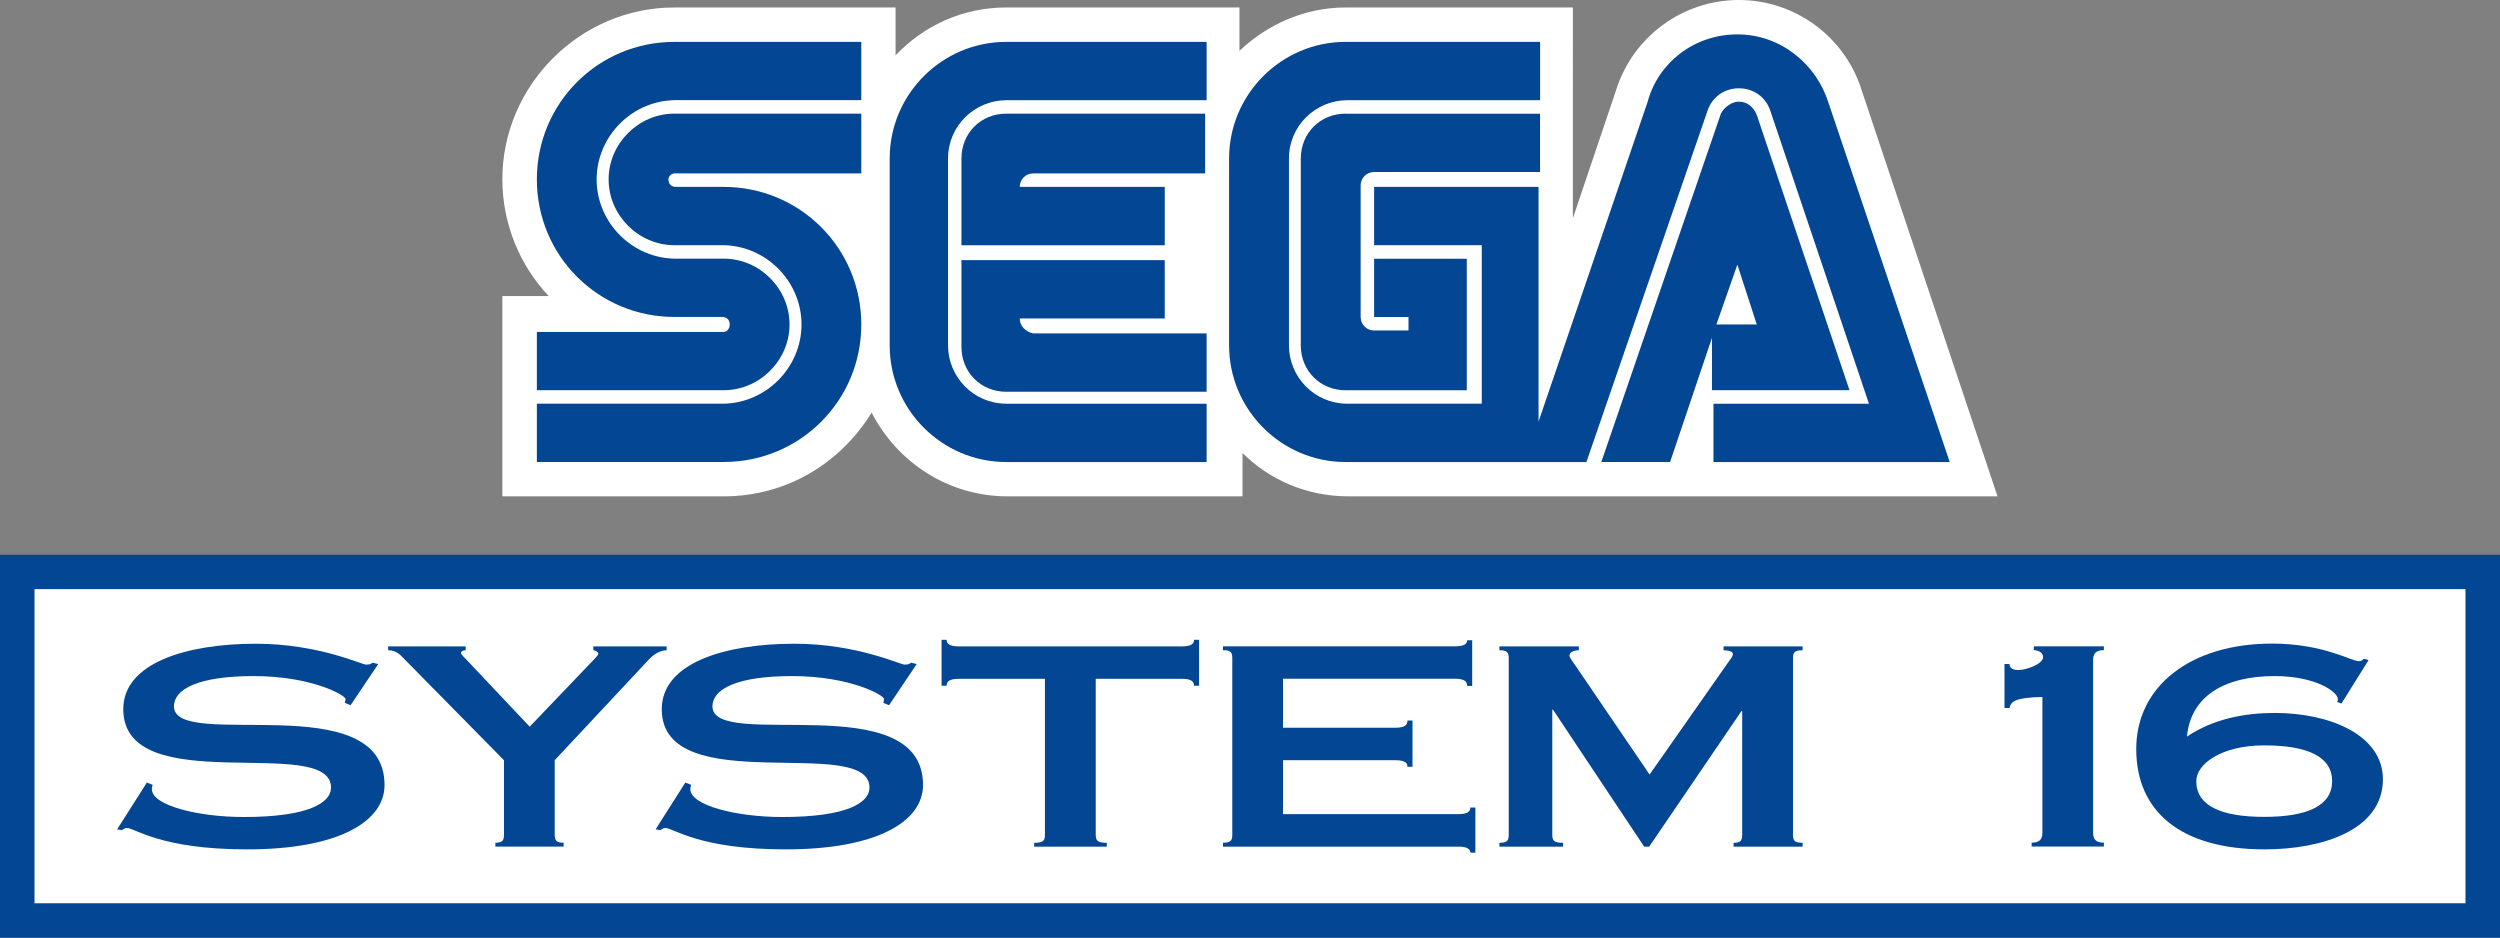 <?xml version="1.0" encoding="utf-8"?>
<!-- Generator: Adobe Illustrator 25.4.1, SVG Export Plug-In . SVG Version: 6.00 Build 0)  -->
<svg version="1.1" id="Layer_1" xmlns="http://www.w3.org/2000/svg" xmlns:xlink="http://www.w3.org/1999/xlink" x="0px" y="0px"
	 viewBox="0 0 3839 1440" style="enable-background:new 0 0 3839 1440;" xml:space="preserve">
<rect x="0" y="0" width="3839" height="1440" fill="#808080" stroke="none"/>
<style type="text/css">
	.st0{fill:#FFFFFF;}
	.st1{fill:#034693;}
</style>
<g>
	<g>
		<g>
			<path class="st0" d="M2858.5,137.8C2833.2,57.4,2757.5,0,2670.2,0s-163,57.4-188.3,137.8l-66.6,197.4V11.5h-349
				c-62,0-119.4,25.3-163,66.6V11.5h-358.2c-66.6,0-126.3,27.6-169.9,73.5V11.5h-339.8c-144.6,0-264,119.4-264,264
				c0,68.9,27.6,133.2,71.2,179.1h-71.2v307.6h339.8c96.4,0,179.1-50.5,227.3-128.6c39,75.8,117.1,128.6,208.9,128.6H1908v-66.6
				c41.3,41.3,98.7,66.6,163,66.6h996.4L2858.5,137.8z"/>
			<g>
				<g>
					<g>
						<path class="st1" d="M1111.4,509.7h-287v89.5h287c55.1,0,101-45.9,101-101s-45.9-101-101-101h-73.5
							c-66.6,0-121.7-55.1-121.7-121.7s55.1-121.7,121.7-121.7h284.7V64.3h-287c-117.1,0-211.2,94.1-211.2,211.2
							s94.1,211.2,211.2,211.2h73.5c6.9,0,11.5,4.6,11.5,11.5C1120.5,505.1,1116,509.7,1111.4,509.7z"/>
						<path class="st1" d="M1035.6,266.3h287v-91.8h-287c-55.1,0-101,45.9-101,101s45.9,101,101,101h73.5
							c66.6,0,121.7,55.1,121.7,121.7s-55.1,121.7-121.7,121.7H824.4v89.5h287c117.1,0,211.2-94.1,211.2-211.2
							S1228.4,287,1111.4,287h-73.5c-6.9,0-11.5-4.6-11.5-11.5C1026.4,270.9,1031,266.3,1035.6,266.3z"/>
					</g>
					<g>
						<path class="st1" d="M2066.4,174.5c-39,0-68.9,29.8-68.9,68.9v287c0,39,29.8,68.9,68.9,68.9h186v-202h-142.3v89.5h52.8v20.7
							h-52.8c-11.5,0-20.7-9.2-20.7-20.7v-202c0-11.5,9.2-20.7,20.7-20.7h254.8v-89.5H2066.4z"/>
						<path class="st1" d="M2631.2,599.2h208.9l-142.3-422.4c-4.6-11.5-13.8-20.7-27.6-20.7c-11.5,0-23,9.2-27.6,18.4L2459,709.4
							h105.6l64.3-190.6v80.4H2631.2z M2667.9,406.4l29.8,91.8h-62L2667.9,406.4z"/>
						<path class="st1" d="M2808,158.4c-18.4-59.7-73.5-105.6-140-105.6s-121.7,43.6-137.8,103.3l-167.6,491.3V287h-252.5v89.5
							h165.3v243.4h-206.6c-50.5,0-89.5-41.3-89.5-89.5v-287c0-50.5,41.3-89.5,89.5-89.5h296.2V64.3h-298.5
							c-98.7,0-179.1,80.4-179.1,179.1v287c0,98.7,80.4,179.1,179.1,179.1h369.6l186-539.5c6.9-20.7,25.3-34.4,48.2-34.4
							s41.3,13.8,48.2,34.4l151.5,450h-238.8v89.5H2994l0,0L2808,158.4z"/>
					</g>
					<g>
						<path class="st1" d="M1545.3,619.9c-50.5,0-89.5-41.3-89.5-89.5v-287c0-50.5,41.3-89.5,89.5-89.5h307.6V64.3h-307.6
							c-98.7,0-179.1,80.4-179.1,179.1v287c0,98.7,80.4,179.1,179.1,179.1h307.6v-89.5H1545.3z"/>
						<path class="st1" d="M1565.9,489h222.7v-89.5h-312.2v133.2c0,39,29.8,68.9,68.9,68.9h307.6V512h-266.3
							C1575.1,509.7,1565.9,500.5,1565.9,489z"/>
						<path class="st1" d="M1788.6,287h-222.7c0-11.5,9.2-20.7,20.7-20.7h264v-91.8h-305.3c-39,0-68.9,29.8-68.9,68.9v133.2h312.2
							C1788.6,376.5,1788.6,287,1788.6,287z"/>
					</g>
				</g>
			</g>
		</g>
	</g>
	<g>
		<g>
			<g>
				<g>
					<rect x="26.5" y="878.2" class="st0" width="3786" height="535.3"/>
					<path class="st1" d="M3839,1440H0V851.8h3839V1440z M53,1387.1H3786V904.7H53V1387.1z"/>
				</g>
			</g>
		</g>
		<g>
			<path class="st1" d="M538.3,1083l-8.8-3.8c0.5-1.7,1.1-3.8,1.1-5.9c0-5.5-51.6-35.1-141.1-35.1c-85.7,0-122.4,20.3-122.4,46.5
				c0,69.3,323.4-32.1,323.4,120.8c0,55.8-70.3,98.8-210.8,98.8c-134,0-172.4-32.9-185-32.9c-3.3,0-4.9,2.1-7.7,3.4l-7.1-1.3
				l45.6-71.8l8.8,3.4c0,1.7-1.1,3.4-1.1,6.8c0,24.9,70.8,42.7,141.1,42.7c99.9,0,134-22,134-45.2c0-82.8-319,19.9-319-120.4
				c0-71,97.2-100.5,203.7-100.5c95.5,0,162.5,32.1,169.1,32.1c7.1,0,8.2-1.7,9.9-3l8.8,2.1L538.3,1083z"/>
			<path class="st1" d="M715.1,992.6v5.9c-3.8,0-7.1,1.7-7.1,3.8c0,3,3.3,5.5,7.7,10.1l97.7,103.5l101-105.6
				c2.2-2.5,4.4-5.1,4.4-6.3c0-2.5-3.8-5.1-7.7-5.5v-5.9h112.6v5.9c-11.5,0.4-20.9,7.2-28.6,15.6l-143.3,153.3v114
				c0,9.3,2.7,12.7,13.7,12.7v5.9H760.7v-5.9c11,0,13.2-3.4,13.2-12.7v-114l-151-153.3c-8.2-8.4-13.7-15.6-26.9-15.6v-5.9H715.1z"/>
			<path class="st1" d="M1365.2,1083l-8.8-3.8c0.5-1.7,1.1-3.8,1.1-5.9c0-5.5-51.6-35.1-141.1-35.1c-85.7,0-122.4,20.3-122.4,46.5
				c0,69.3,323.4-32.1,323.4,120.8c0,55.8-70.3,98.8-210.8,98.8c-134,0-172.4-32.9-185-32.9c-3.3,0-4.9,2.1-7.7,3.4l-7.1-1.3
				l45.6-71.8l8.8,3.4c0,1.7-1.1,3.4-1.1,6.8c0,24.9,70.8,42.7,141.1,42.7c99.9,0,134-22,134-45.2c0-82.8-319,19.9-319-120.4
				c0-71,97.2-100.5,203.7-100.5c95.5,0,162.5,32.1,169.1,32.1c7.1,0,8.2-1.7,9.9-3l8.8,2.1L1365.2,1083z"/>
			<path class="st1" d="M1682.6,1281.5c0,9.3,2.7,12.7,17,12.7v5.9h-111.5v-5.9c14.3,0,16.5-3.4,16.5-12.7v-239.1h-132.3
				c-13.2,0-18.7,3.4-18.7,10.6h-7.7v-70.5h7.7c0,6.8,5.5,10.1,18.7,10.1h342.6c13.2,0,18.7-3.4,18.7-10.1h7.7v70.5h-7.7
				c0-7.2-5.5-10.6-18.7-10.6h-132.3V1281.5z"/>
			<path class="st1" d="M1878,1294.1c12.1,0,14.3-3.4,14.3-12.7v-270.3c0-9.3-2.2-12.7-14.3-12.7v-5.9h356.3
				c13.2,0,18.7-3.4,18.7-9.3h7.7v70.1h-7.7c0-7.6-5.5-11-18.7-11h-264.1v75.2h172.4c13.2,0,18.7-3.4,18.7-11h7.7v71h-7.7
				c0-3.4-1.1-5.9-4.4-7.6c-2.7-1.7-7.7-2.5-14.3-2.5h-172.4v82.8h269c13.2,0,18.7-3.4,18.7-10.1h7.7v69.3h-7.7
				c0-5.9-5.5-9.3-18.7-9.3H1878V1294.1z"/>
			<path class="st1" d="M2768.1,992.6v5.9c-12.6,0-14.8,3.4-14.8,12.7v270.3c0,9.3,2.2,12.7,14.8,12.7v5.9h-106v-5.9
				c11,0,13.2-3.4,13.2-12.7v-189.6h-1.1l-141.7,208.2h-7.7l-140-210.3h-1.1v191.7c0,9.3,2.2,12.7,16.5,12.7v5.9h-97.7v-5.9
				c12.1,0,14.3-3.4,14.3-12.7v-270.3c0-9.3-2.2-12.7-14.3-12.7v-5.9h121.9v5.9c-7.1,0-14.3,3-14.3,8c0,3.8,3.8,7.6,12.1,19.9
				l110.9,163l121.9-174c2.7-3.4,6-8,6-11c0-3.8-4.9-5.5-14.3-5.9v-5.9H2768.1z"/>
			<path class="st1" d="M3136.3,1070.3c-41.7,0.8-48.3,6.8-50.5,16.9h-7.7v-67.6h7.7c0,6.8,6,9.3,13.7,9.3
				c11.5,0,37.9-8.9,37.9-19.9c0-6.3-6.6-10.6-14.3-10.6v-5.9h107.6v5.9c-12.1,0-16.5,5.1-16.5,15.2v265.2
				c0,10.1,4.4,15.2,16.5,15.2v5.9h-110.9v-5.9c12.1,0,16.5-5.1,16.5-15.2V1070.3z"/>
			<path class="st1" d="M3595.5,1080.4l-6.6-2.5c1.1-1.7,1.1-3,1.1-4.6c0-10.1-32.4-35.1-97.2-35.1c-78,0-129,31.7-134.5,92.9
				c41.2-27.5,88.9-36.3,135.1-36.3c84,0,165.8,33.8,165.8,101.8c0,78.1-93.3,107.7-181.7,107.7c-128.5,0-197.1-57.9-197.1-154.2
				c0-96.3,83.5-161.8,208.6-161.8c39.5,0,69.7,6.8,91.7,13.5c22,6.8,35.7,13.5,41.2,13.5c4.4,0,6-1.7,8.2-3.8l7.1,2.1
				L3595.5,1080.4z M3476.9,1144.6c-65.9,0-104.3,28.7-104.3,54.9c0,38,38.4,54.9,104.3,54.9c65.9,0,104.3-16.9,104.3-54.9
				C3581.2,1161.5,3542.8,1144.6,3476.9,1144.6z"/>
		</g>
	</g>
</g>
</svg>
